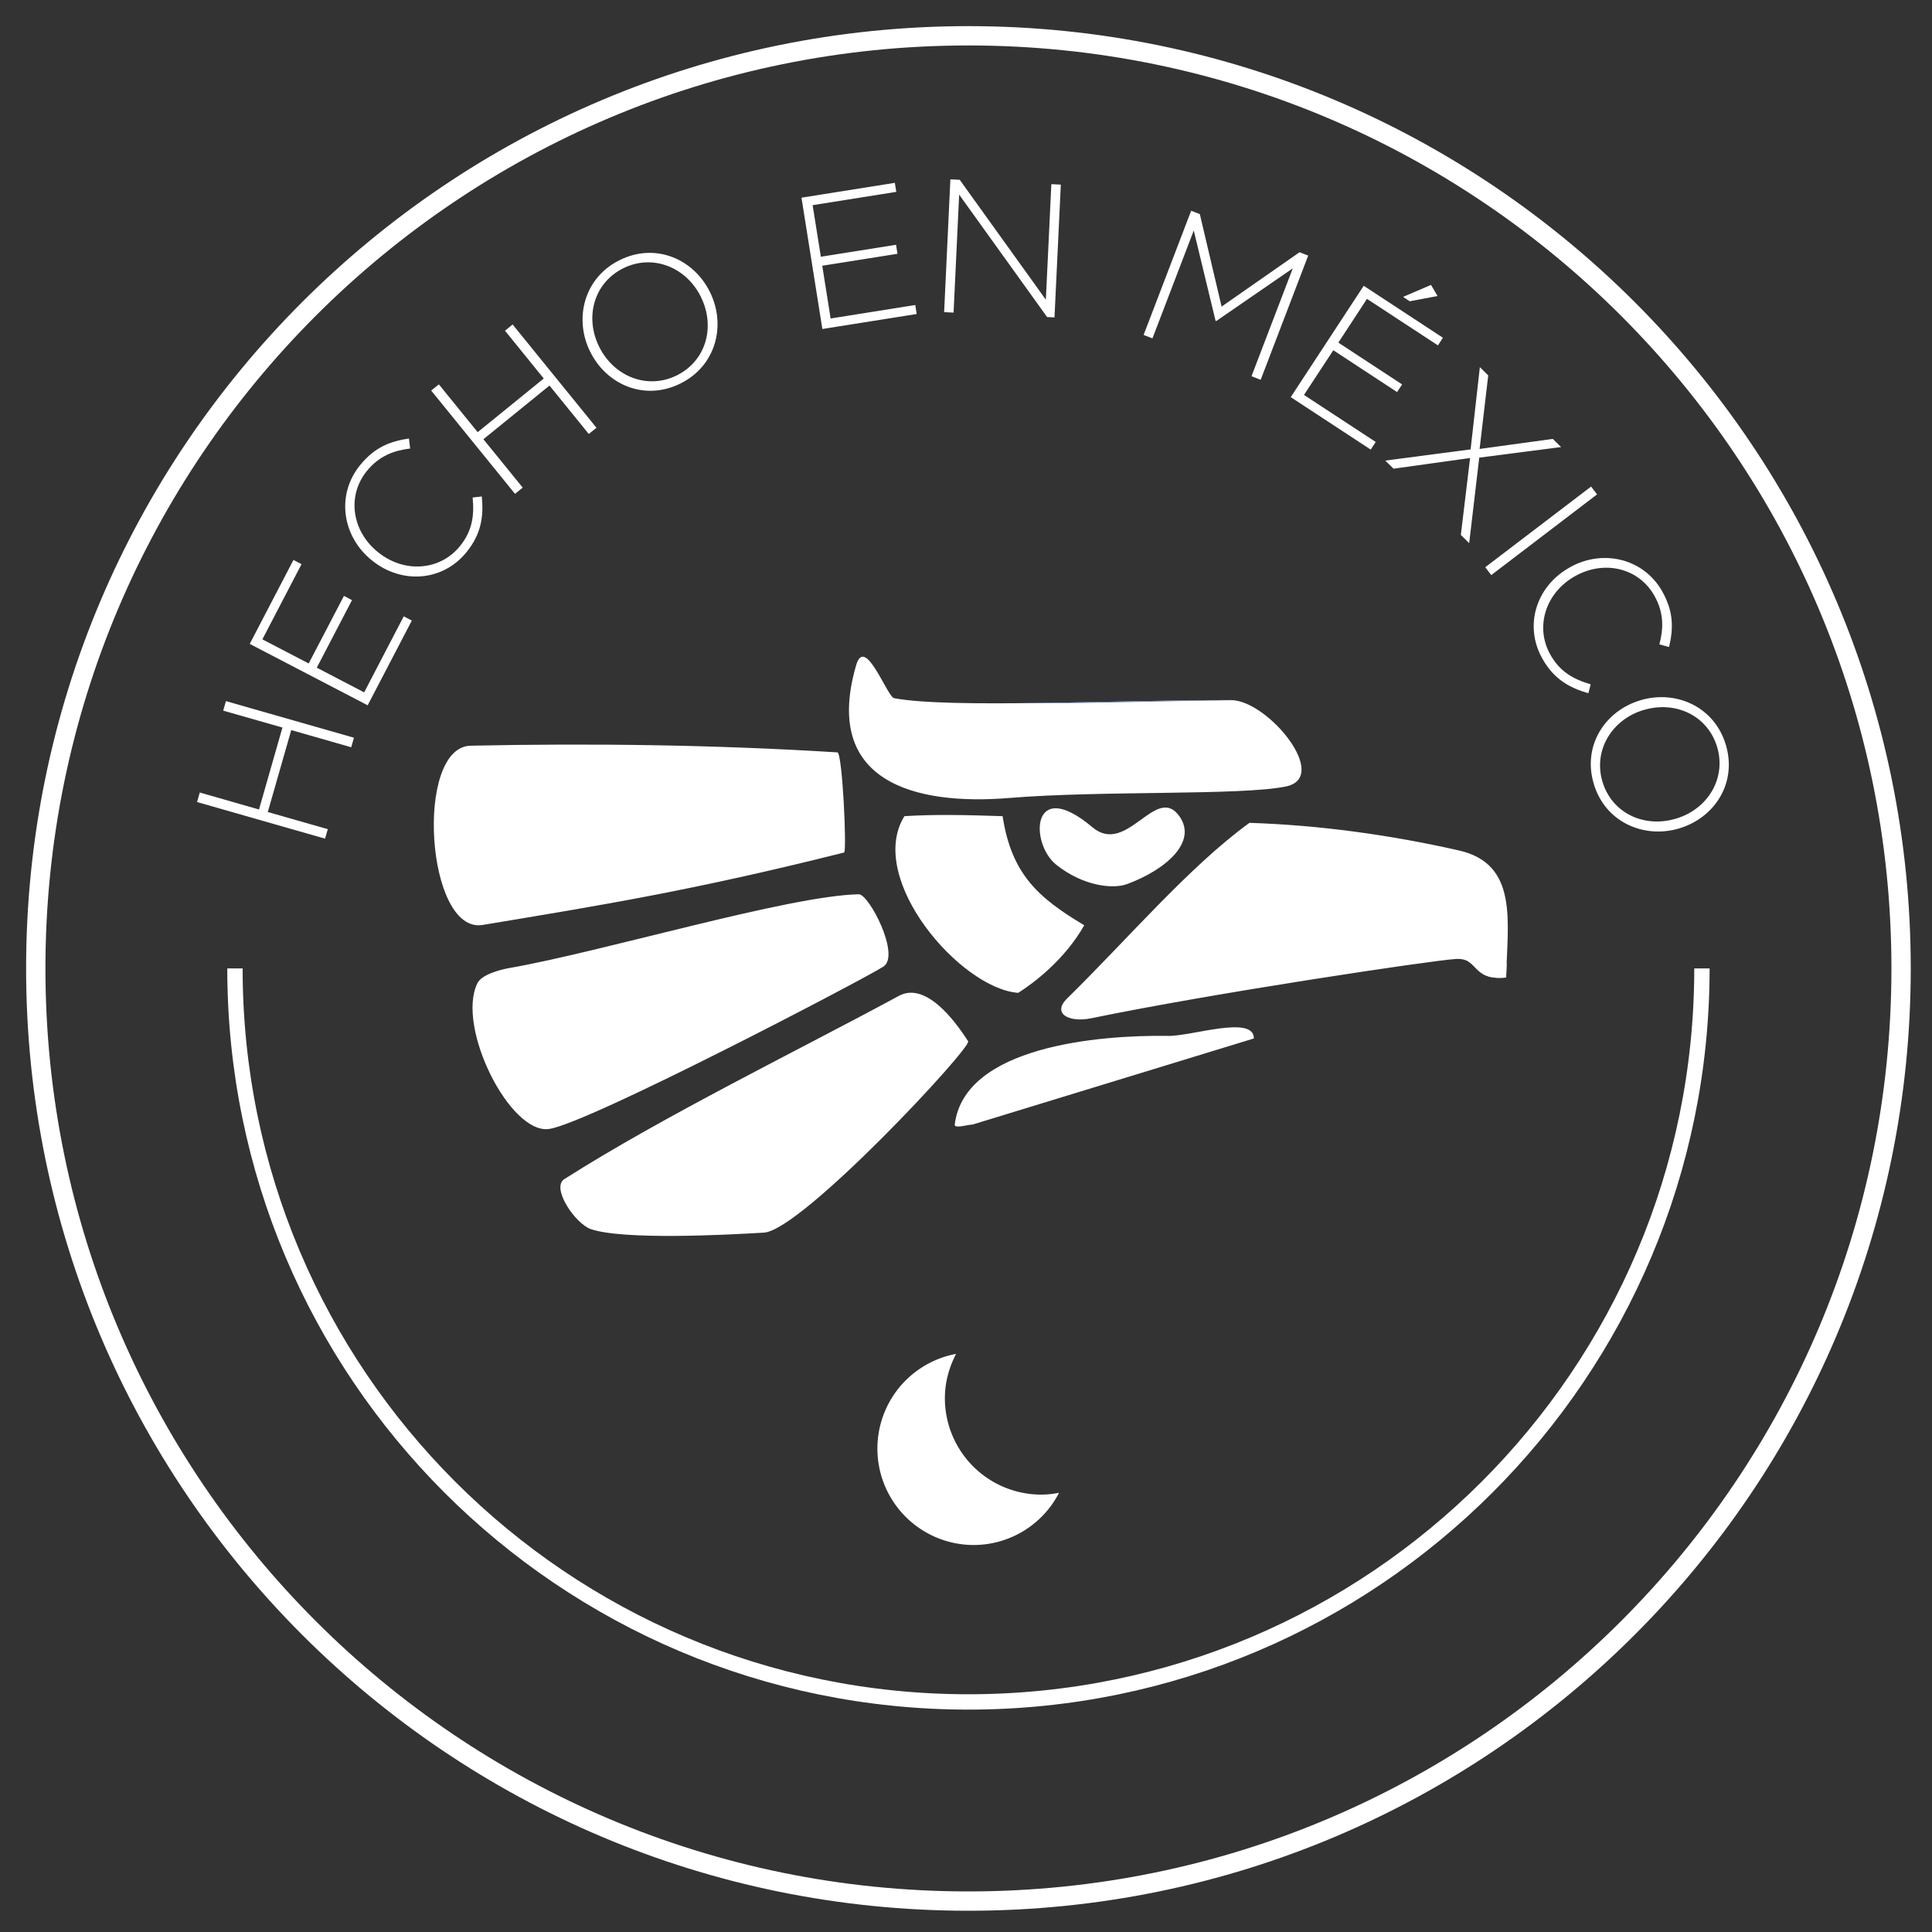 <svg xmlns="http://www.w3.org/2000/svg" width="72" height="72" viewBox="0 0 72 72">
    <rect x="0" y="0" width="72" height="72" fill="#333333" stroke="none"/>
    <g fill="none" fill-rule="evenodd">
        <path fill="#FFF" d="M32.003 33.327c-2.603.049-9.59 2.152-13.001 2.745-.344.06-1.047.238-1.212.571-.798 1.64 1.223 5.645 2.672 5.43 1.451-.2 11.803-5.62 12.457-6.049.653-.415-.535-2.708-.916-2.697m1.486 3.791c-3.613 1.96-8.76 4.469-12.455 6.822-.512.322.404 1.665.986 1.866 1.224.415 5.065.214 6.454.13 1.414-.094 7.75-6.905 7.605-7.13-.521-.82-1.605-2.234-2.59-1.688m20.857-5.43c-2.53-.572-5.18-.94-7.783-1.023-2.247 1.629-4.589 4.385-6.798 6.548-.56.547.046.904.89.737 4.54-.939 12.658-2.15 13.573-2.21.914-.072.58.82 1.901.689.048-2.068.475-4.243-1.783-4.741m-10.827 6.916c-2.59-.036-7.581.393-7.939 3.304-.022.166.5 0 .666 0L46.729 38.7c0-.89-2.342-.071-3.21-.095m-25.528-4.136c4.434-.736 7.831-1.283 13.466-2.698.107-.024-.06-3.719-.25-3.732-4.564-.285-9.175-.344-13.667-.249-2.104.048-1.663 7.035.45 6.68m19.61-4.731c3.424-.285 8.618-.084 10.317-.428 1.688-.345-.666-3.209-2.032-3.22-4.172-.013-10.482.32-12.563-.072-.262-.047-1.08-2.364-1.414-1.236-1.271 4.35 2.175 5.241 5.692 4.956m-.236.677c-1.403-.048-2.579-.07-3.66 0-1.439 2.33 2.09 6.43 4.242 6.584.582-.368 1.734-1.235 2.46-2.519-1.712-1.021-2.71-1.902-3.042-4.065m4.634 2.532c1.487-.546 2.722-1.64 1.878-2.626-.856-.975-1.914 1.557-3.161.51-2.282-1.925-2.354.583-1.355 1.391 1.01.808 2.127.916 2.638.725"/>
        <path fill="#5175B9" d="M45.932 26.096c-.016-.002-.032-.006-.047-.006-2.393-.008-5.487.098-8.085.117 2.402.02 5.515-.085 8.132-.111"/>
        <path fill="#FFF" d="M55.555 35.74c-.133.008-.423.042-.83.095.355.214.415.692 1.404.594.004-.175.012-.35.019-.524-.132-.11-.298-.189-.593-.165"/>
        <path stroke="#FFF" stroke-width=".72" d="M70.848 36.09c0 19.196-15.561 34.758-34.757 34.758-19.197 0-34.758-15.562-34.758-34.757 0-19.196 15.561-34.757 34.758-34.757 19.196 0 34.757 15.561 34.757 34.757z"/>
        <path fill="#FFF" d="M13.089 27.848l-2.235-.64-.874 3.053 2.236.639-.102.354-4.77-1.365.101-.355 2.207.633.874-3.054-2.208-.63.102-.355 4.77 1.364zM13.702 26.284l-4.395-2.288 1.629-3.128.301.157-1.459 2.801 1.726.899 1.314-2.518.3.158-1.312 2.517 1.765.92 1.475-2.833.302.158zM17.389 20.573c-.89 1.1-2.422 1.208-3.528.312l-.01-.008c-1.091-.88-1.336-2.425-.436-3.536.555-.688 1.142-.896 1.825-.999l.045.373c-.596.074-1.148.264-1.616.84-.746.925-.558 2.233.41 3.017l.012.008c.972.788 2.307.691 3.05-.227.449-.555.542-1.11.473-1.812l.341-.04c.073.732-.014 1.39-.566 2.072M21.942 16.173l-1.464-1.804-2.463 2 1.465 1.803-.287.232-3.124-3.849.287-.231 1.445 1.782 2.463-2-1.444-1.781.284-.233 3.125 3.85zM26.119 11.062c-.541-1.1-1.786-1.609-2.885-1.068-1.1.541-1.45 1.82-.91 2.917l.007.014c.542 1.1 1.786 1.608 2.886 1.067 1.098-.54 1.45-1.817.907-2.918l-.005-.012zm-.769 3.234c-1.348.665-2.758.024-3.355-1.189l-.008-.013c-.595-1.213-.234-2.741 1.113-3.404 1.345-.663 2.758-.024 3.356 1.19.01.003.01.003.006.013.598 1.214.236 2.74-1.112 3.403zM30.647 12.261l-.778-4.894 3.479-.553.054.336-3.118.496.307 1.922 2.802-.446.054.336-2.804.445.312 1.966 3.154-.502.054.335zM39.023 11.816l-3.278-4.563-.208 4.397-.352-.017.233-4.949.348.016 3.21 4.469.205-4.306.353.017-.236 4.949zM46.64 14.02l1.538-4.019-2.853 1.964-.025-.011-.812-3.364-1.539 4.019-.33-.127 1.772-4.628.323.125.811 3.447L48.43 9.4l.323.125-1.771 4.629zM52.29 11.064l1.04-.446.243.414-1.036.196-.247-.164zM48.102 14.8l2.72-4.15 2.952 1.937-.186.284-2.645-1.733-1.066 1.63 2.376 1.558-.188.285-2.376-1.559-1.093 1.666 2.674 1.753-.187.284-2.981-1.955zM54.441 19.934l.345-2.865-2.853.398-.308-.302 3.18-.417.345-3.066.312.308-.322 2.741 2.729-.374.308.304-3.05.394-.375 3.187zM55.351 21.139l3.944-3.006.223.292-3.943 3.007zM57.478 24.543c-.693-1.233-.226-2.697 1.014-3.393l.012-.008c1.22-.686 2.745-.342 3.446.903.432.772.409 1.395.251 2.067l-.361-.097c.152-.58.18-1.164-.185-1.812-.582-1.037-1.866-1.344-2.952-.734l-.012.006c-1.091.614-1.496 1.887-.916 2.918.349.622.83.913 1.506 1.11l-.088.332c-.708-.203-1.286-.527-1.715-1.292M62.453 30.51c1.176-.346 1.888-1.488 1.542-2.664-.347-1.175-1.547-1.738-2.724-1.39l-.014.002c-1.174.348-1.887 1.488-1.54 2.666.347 1.175 1.547 1.737 2.724 1.389l.012-.003zm-3.06-1.305c-.426-1.442.445-2.726 1.743-3.108l.013-.005c1.3-.383 2.744.233 3.17 1.673.426 1.442-.445 2.724-1.744 3.108-.004.009-.004.009-.013.004-1.298.382-2.744-.232-3.169-1.672z"/>
        <path stroke="#FFF" stroke-width=".572" d="M63.426 36.09c0 15.098-12.238 27.336-27.335 27.336-15.097 0-27.335-12.238-27.335-27.335"/>
        <path fill="#FFF" d="M38.807 55.7a3.594 3.594 0 0 1-3.594-3.595c0-.598.16-1.153.418-1.65a3.592 3.592 0 0 0 .66 7.123 3.582 3.582 0 0 0 3.176-1.945c-.214.04-.434.066-.66.066"/>
    </g>
</svg>

